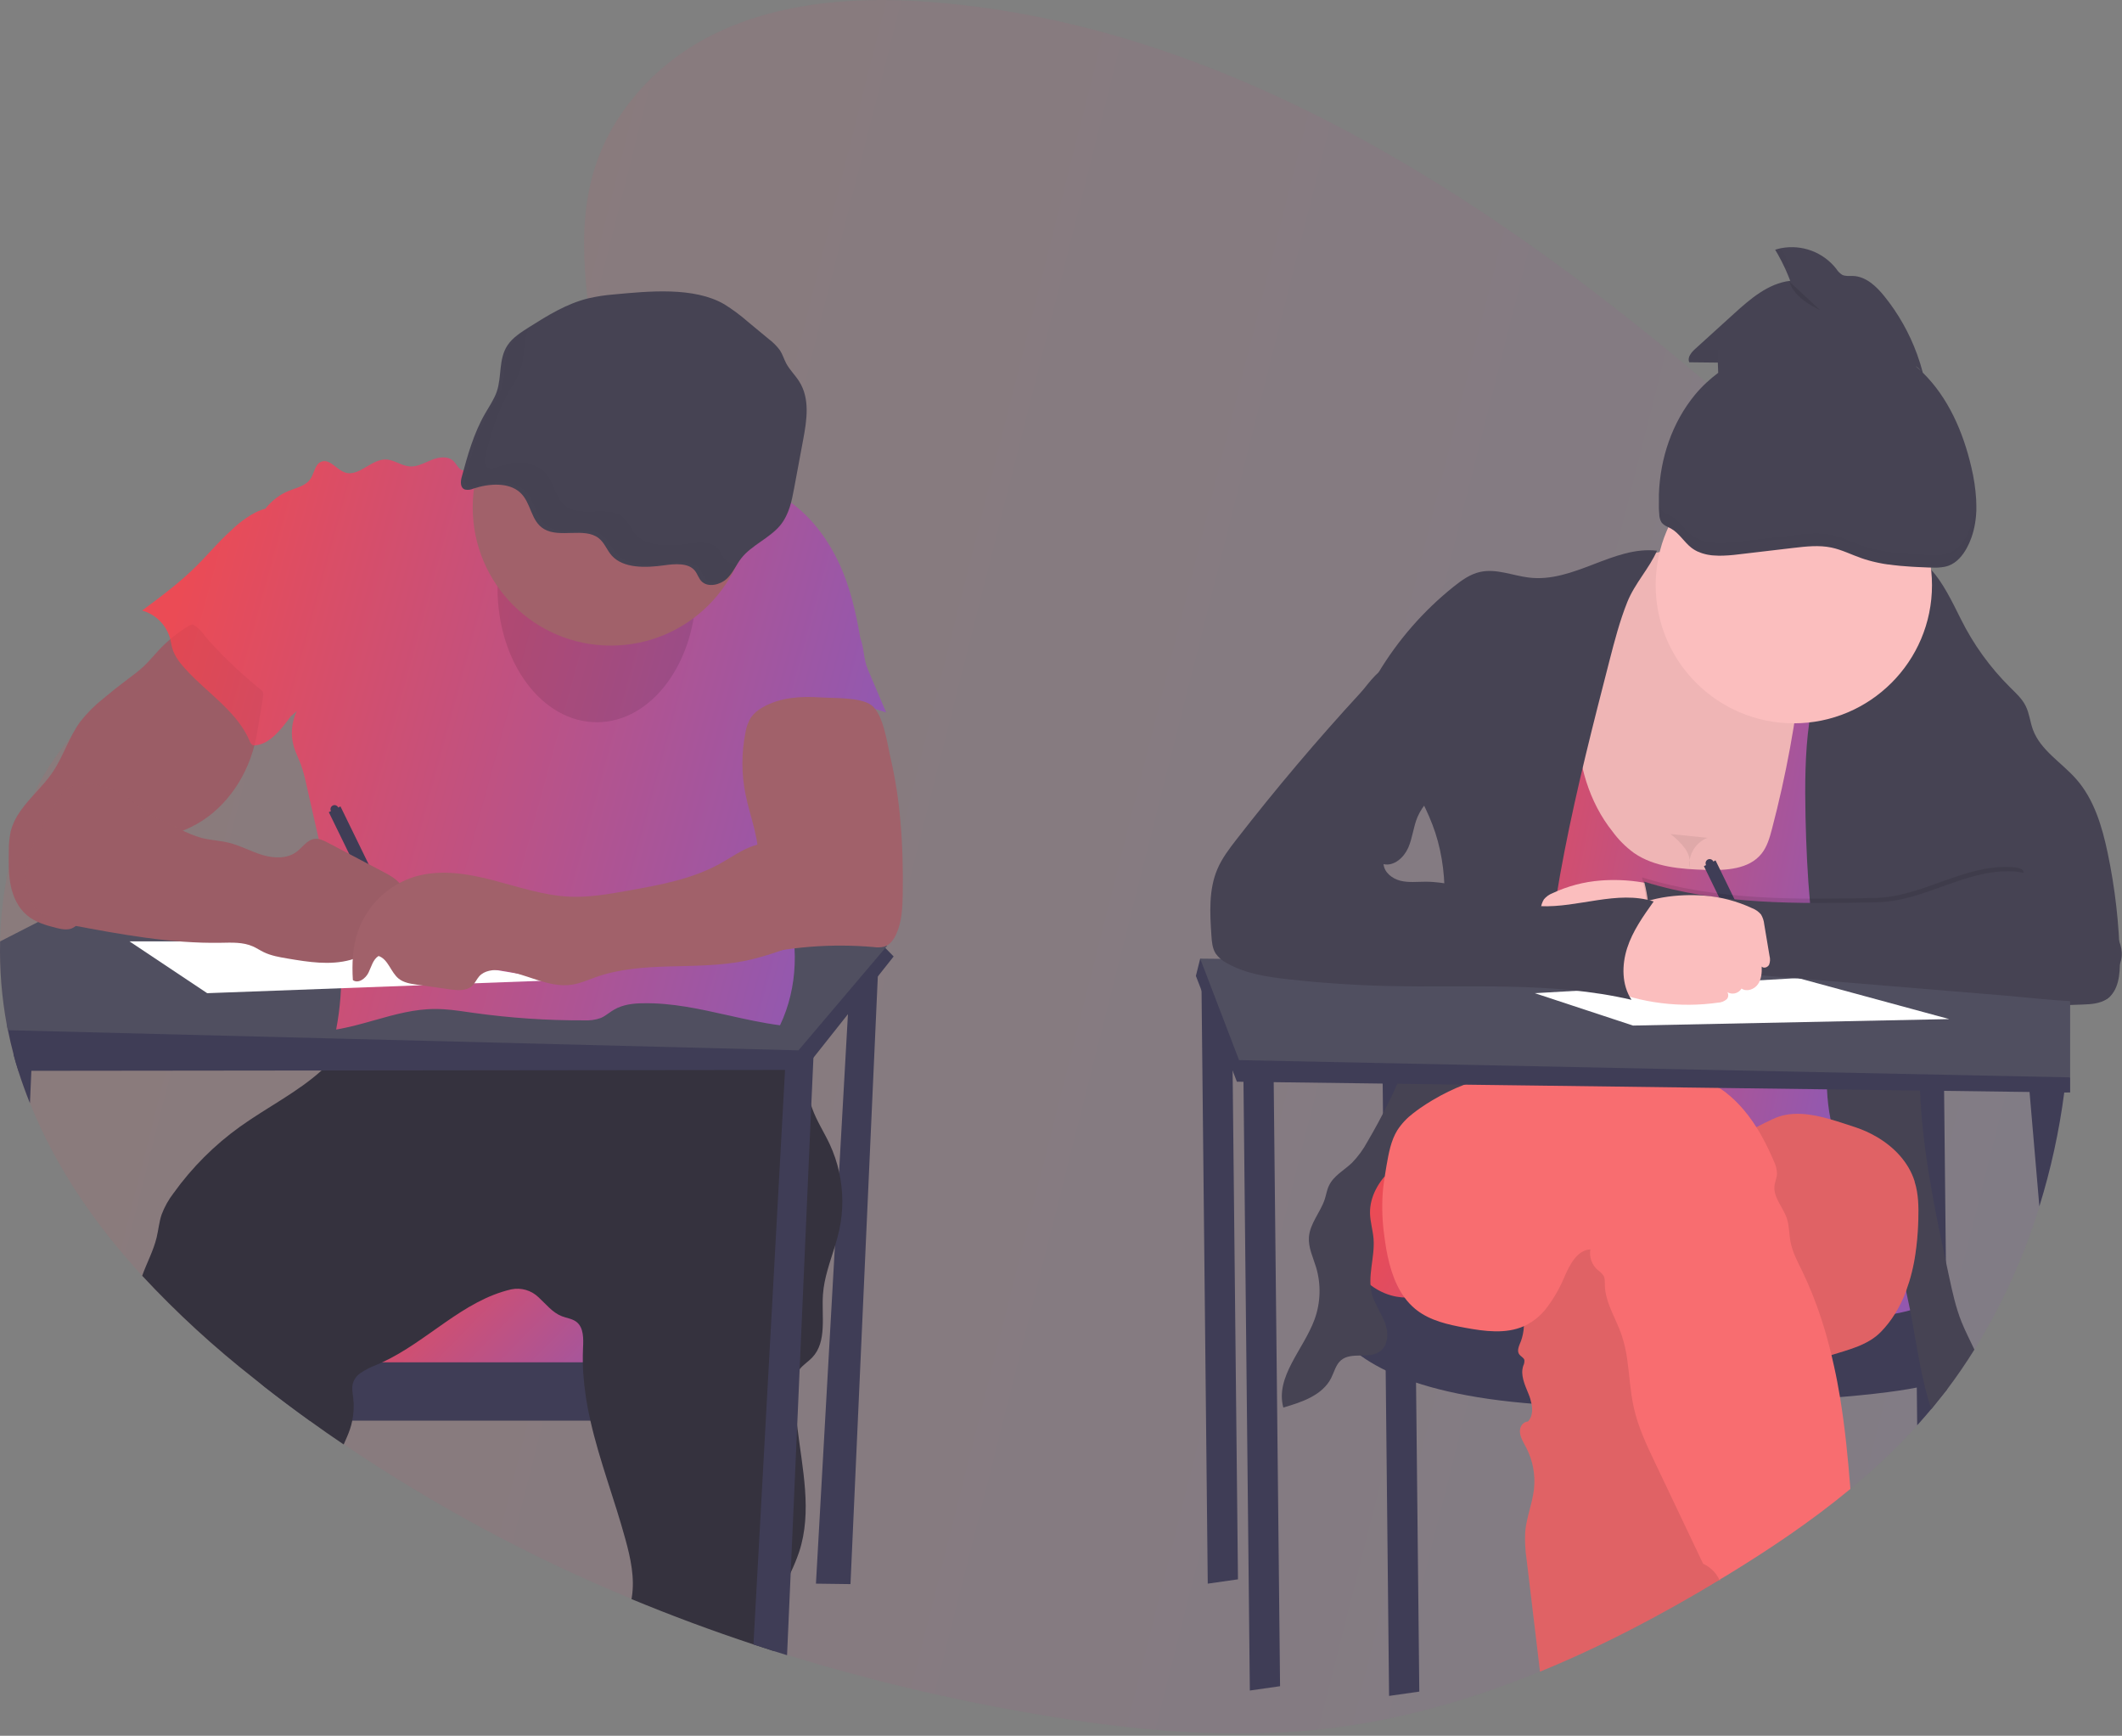 <svg width="983" height="804" viewBox="0 0 983 804" fill="none" xmlns="http://www.w3.org/2000/svg">
<rect x="0" y="0" width="983" height="804" fill="#808080" stroke="none"/>
<g clip-path="url(#clip0_367_4)">
<path opacity="0.1" d="M958.989 465.51C958.989 466.12 958.989 466.73 958.989 467.33C958.882 477.85 958.259 488.343 957.119 498.81C957.124 498.873 957.124 498.936 957.119 499C957.029 499.87 956.929 500.73 956.829 501.6C956.659 503.07 956.479 504.53 956.279 506C953.947 523.893 950.09 541.554 944.749 558.79V558.79C937.593 582.08 927.477 604.355 914.649 625.07C910.702 631.403 906.499 637.533 902.039 643.46C899.659 646.6 897.229 649.67 894.719 652.69C892.959 654.803 891.165 656.883 889.339 658.93L888.199 660.19C878.587 670.742 868.227 680.588 857.199 689.65C839.199 704.57 819.819 717.55 800.129 729.59C799.009 730.28 797.879 730.96 796.749 731.59C796.67 731.647 796.586 731.697 796.499 731.74C769.739 747.92 741.989 762.52 713.399 774.21C682.099 787.04 649.779 796.37 616.619 800.45C570.399 806.13 523.619 801.51 477.679 793.57C439.471 787.005 401.727 777.986 364.679 766.57L358.579 764.66C355.419 763.653 352.262 762.626 349.109 761.58C330.062 755.28 311.229 748.28 292.609 740.58C245.844 721.318 201.168 697.331 159.279 668.99C153.945 665.403 148.689 661.736 143.509 657.99C136.269 652.776 129.115 647.41 122.049 641.89L117.689 638.51C99.195 624.028 81.868 608.116 65.869 590.92C44.349 567.5 25.959 541.08 13.869 510.92C11.962 506.18 10.215 501.35 8.629 496.43L8.479 495.94C7.679 493.44 6.939 490.94 6.259 488.34C5.259 484.62 4.382 480.853 3.629 477.04C3.469 476.31 3.329 475.58 3.199 474.84C0.808 462.006 -0.247 448.96 0.049 435.91C0.299 424.475 1.638 413.09 4.049 401.91V401.91C6.516 390.32 10.318 379.054 15.379 368.34V368.34C19.952 358.705 25.779 349.717 32.709 341.61V341.61C37.578 335.941 43.054 330.824 49.039 326.35C59.889 318.27 71.919 312.64 84.389 308.19C90.249 306.09 96.189 304.25 102.159 302.54C106.389 301.32 110.639 300.16 114.869 299.02L127.349 295.65C135.349 293.47 143.349 291.23 151.229 288.81C172.709 282.25 193.759 274.31 213.229 262.47C216.309 260.6 219.449 258.55 222.589 256.35C226.589 253.57 230.529 250.55 234.429 247.29C238.369 243.99 242.229 240.46 245.909 236.72C246.479 236.14 247.039 235.56 247.599 234.97C250.599 231.81 253.509 228.5 256.209 225.06C257.529 223.38 258.809 221.67 260.029 219.93C261.719 217.52 263.319 215.07 264.799 212.55C272.219 199.95 276.799 186.05 276.259 171.4C276.18 168.986 275.963 166.579 275.609 164.19C274.309 155.36 273.059 146.74 272.139 138.31C268.279 103.44 269.909 71.82 296.079 42.11C328.619 5.18 379.689 -2.35 426.179 0.6C560.589 9.1 682.949 85.84 790.479 177.2C799.779 185.093 808.965 193.093 818.039 201.2C820.325 203.24 822.615 205.293 824.909 207.36C841.909 222.67 858.649 238.55 874.239 255.56C875.499 256.94 876.759 258.32 877.999 259.71C878.759 260.57 879.529 261.42 880.279 262.29C885.139 267.79 889.855 273.423 894.429 279.19C906.68 294.499 917.498 310.901 926.749 328.19C940.912 355.322 950.501 384.605 955.129 414.86V414.86C956.868 425.846 958.013 436.919 958.559 448.03C958.729 451.3 958.838 454.58 958.898 457.85C958.898 458.9 958.898 459.94 958.898 460.99C958.998 462.51 958.999 463.99 958.989 465.51Z" fill="url(#paint0_linear_367_4)"/>
<path d="M393.98 448.74L377.98 733.53L393.98 733.74L406.98 444.74L393.98 448.74Z" fill="#3F3D56"/>
<path d="M334.98 593.03H136.98V636.03H334.98V593.03Z" fill="url(#paint1_linear_367_4)"/>
<path d="M347.978 631.02V658.02H143.448C136.208 652.806 129.055 647.439 121.988 641.919V631.02H347.978Z" fill="#3F3D56"/>
<path d="M388.821 569.57C388.261 572.16 387.531 574.72 386.761 577.27C384.491 584.64 381.761 591.91 381.231 599.57C380.521 609.69 383.231 621.46 376.231 628.81C374.431 630.71 372.081 632.13 370.471 634.16C370.223 634.479 369.996 634.813 369.791 635.16C368.351 637.54 368.181 640.44 368.161 643.16C368.178 648.962 368.555 654.756 369.291 660.51C371.661 680.31 376.341 700.15 370.191 718.84C369.077 722.082 367.778 725.257 366.301 728.35C363.301 734.95 360.031 741.46 359.051 748.61C358.331 753.91 358.551 759.37 358.511 764.76C355.351 763.754 352.194 762.727 349.041 761.68C329.994 755.38 311.161 748.38 292.541 740.68C292.591 740.41 292.641 740.13 292.681 739.86C294.111 730.96 292.151 721.86 289.771 713.18C284.771 694.79 277.691 676.58 273.501 658.06C271.814 650.827 270.707 643.47 270.191 636.06C270.071 634.4 270.001 632.73 269.991 631.06C269.941 628.88 269.991 626.7 270.081 624.5C270.291 620.11 270.481 614.9 266.971 612.23C265.041 610.78 262.491 610.53 260.241 609.65C255.901 607.96 252.931 604.04 249.491 600.9C247.85 599.309 245.847 598.14 243.653 597.495C241.46 596.851 239.142 596.749 236.901 597.2C214.421 602.35 197.901 621.42 176.981 631.06C176.171 631.44 175.361 631.8 174.541 632.14C171.835 633.131 169.259 634.448 166.871 636.06C165.193 637.225 163.976 638.941 163.431 640.91C162.901 643.03 163.361 645.25 163.621 647.43C164.042 650.975 163.89 654.564 163.171 658.06C162.9 659.415 162.543 660.751 162.101 662.06C161.301 664.43 160.231 666.75 159.211 669.06C153.878 665.474 148.621 661.807 143.441 658.06C136.201 652.847 129.048 647.48 121.981 641.96L117.691 638.51C99.198 624.029 81.871 608.117 65.871 590.92C68.001 584.92 71.081 579.34 72.561 573.19C73.401 569.66 73.711 565.99 74.871 562.56C76.209 559.004 78.069 555.668 80.391 552.66C88.895 540.802 99.278 530.412 111.131 521.9C123.521 513.02 137.831 505.9 148.981 495.82C153.506 491.859 157.407 487.237 160.551 482.11C160.741 481.8 160.921 481.47 161.081 481.11C161.951 479.3 162.554 477.374 162.871 475.39C163.671 470.91 163.551 465.99 163.951 461.69C177.534 464.042 191.381 464.459 205.081 462.93C221.031 461.14 236.631 456.71 252.581 454.99C253.781 454.85 254.991 454.74 256.201 454.64C261.311 454.23 266.431 454.14 271.561 454.2C275.851 454.2 280.141 454.39 284.431 454.53L331.661 456.13C336.891 456.31 342.231 456.51 347.101 458.42C352.881 460.69 357.511 465.21 361.221 470.18C361.691 470.82 362.161 471.46 362.601 472.12C365.654 476.574 368.102 481.413 369.881 486.51C370.071 487.03 370.251 487.51 370.421 488.08C370.871 489.47 371.261 490.87 371.611 492.29C371.881 493.4 372.121 494.51 372.341 495.63C373.441 501.17 374.091 506.83 375.831 512.18C375.951 512.57 376.081 512.96 376.221 513.34C378.311 519.2 381.781 524.45 384.401 530.08C386.29 534.156 387.732 538.424 388.701 542.81C390.66 551.619 390.701 560.745 388.821 569.57V569.57Z" fill="#35323E"/>
<path d="M413.978 443.02L406.638 452.29L392.798 469.76L376.798 489.95L372.328 495.59H363.658L148.968 495.84L14.518 495.99H8.518C7.718 493.49 6.978 490.99 6.298 488.39C5.298 484.67 4.422 480.903 3.668 477.09C3.508 476.36 3.368 475.63 3.238 474.89L52.018 443L70.358 442.9L126.458 442.58L157.788 442.4H163.508H167.098L187.978 442.29L347.118 441.38L355.258 441.33H358.788L368.138 441.28L402.928 441.08L409.608 438.54L410.098 439.06L413.978 443.02Z" fill="#3F3D56"/>
<path d="M410.979 438.02L410.149 439.02L404.689 445.45L393.449 458.72L369.879 486.51L161.079 481.18L3.629 477.18C3.469 476.45 3.329 475.72 3.199 474.98C0.808 462.147 -0.247 449.1 0.049 436.05L17.509 427.11L21.509 425.05L52.639 409.05L79.959 395.05L151.219 404.31L166.999 406.36L174.139 407.28L184.589 408.64L185.469 408.76L349.339 430.01L367.449 432.36L378.079 433.74L410.839 438L410.979 438.02Z" fill="#504F60"/>
<path d="M376.981 486.02L376.811 489.95L375.811 512.14L370.431 634.14L369.291 660.51L366.291 728.35L364.601 766.669L358.501 764.76C355.341 763.753 352.185 762.726 349.031 761.68L363.661 495.68L363.971 490.1L370.411 488.1L376.981 486.02Z" fill="#3F3D56"/>
<path d="M14.982 485.73L14.532 496L13.872 511C11.965 506.26 10.218 501.43 8.632 496.51L8.482 496.021C7.682 493.521 6.942 491.02 6.262 488.42L14.982 485.73Z" fill="#3F3D56"/>
<path d="M276.48 334.53C301.886 334.53 322.48 306.772 322.48 272.53C322.48 238.289 301.886 210.53 276.48 210.53C251.075 210.53 230.48 238.289 230.48 272.53C230.48 306.772 251.075 334.53 276.48 334.53Z" fill="#A1616A"/>
<path d="M73.451 301.25C71.081 303.77 68.891 306.49 66.351 308.85C64.117 310.837 61.78 312.706 59.351 314.45C55.431 317.383 51.598 320.42 47.851 323.56C43.942 326.65 40.405 330.184 37.311 334.09C31.971 341.26 29.441 350.18 24.441 357.59C20.021 364.16 13.791 369.35 9.301 375.87C7.331 378.611 5.868 381.683 4.981 384.94C4.319 388.092 4.02 391.31 4.091 394.53C4.001 399.81 3.921 405.15 5.001 410.32C6.081 415.49 8.451 420.57 12.511 423.96C16.281 427.11 21.151 428.56 25.921 429.76C28.381 430.37 31.041 430.94 33.381 429.97C35.093 429.105 36.58 427.851 37.721 426.31L49.891 412.31C58.031 402.91 66.491 393.31 77.661 387.81C81.161 386.1 84.851 384.81 88.361 383.15C103.241 375.98 113.761 361.3 117.841 345.3C118.841 341.39 119.481 337.4 120.131 333.41L121.891 322.47C122.026 321.921 122.026 321.348 121.891 320.8C121.615 320.183 121.172 319.656 120.611 319.28C112.134 312.434 104.197 304.945 96.871 296.88C95.131 294.96 93.501 292.33 91.491 290.72C88.971 288.72 89.161 288.87 86.131 290.72C81.47 293.671 77.208 297.21 73.451 301.25V301.25Z" fill="#A1616A"/>
<path fill-rule="evenodd" clip-rule="evenodd" d="M245.261 211.7C241.041 208.34 234.921 210.8 229.981 212.97C225.839 214.799 221.576 216.34 217.221 217.58C216.33 217.923 215.364 218.023 214.421 217.87C213.108 217.555 212.295 216.426 211.47 215.28C211.038 214.68 210.603 214.075 210.091 213.58C207.501 211.09 203.261 211.68 199.921 213.03C199.232 213.309 198.544 213.613 197.855 213.918C195.206 215.09 192.542 216.268 189.701 216.03C187.867 215.886 186.149 215.161 184.43 214.437C182.569 213.652 180.708 212.867 178.701 212.82C175.611 212.747 172.746 214.438 169.936 216.097C166.563 218.087 163.269 220.031 159.761 218.82C158.268 218.306 156.898 217.248 155.559 216.215C153.382 214.536 151.291 212.922 148.901 213.82C146.951 214.561 146.154 216.575 145.338 218.638C144.899 219.748 144.454 220.872 143.821 221.82C142.106 224.364 139.082 225.437 136.115 226.489L136.115 226.489C135.397 226.744 134.683 226.997 133.991 227.27C129.603 229.003 125.796 231.975 122.878 235.666C117.233 236.904 110.29 242.498 107.448 245.34C103.856 248.507 100.596 252.017 97.334 255.53C95.23 257.796 93.124 260.063 90.928 262.24C83.248 269.86 74.518 276.34 65.828 282.79C68.944 283.661 71.78 285.326 74.059 287.622C76.338 289.919 77.981 292.768 78.828 295.89C78.995 296.535 79.125 297.193 79.255 297.849C79.421 298.686 79.587 299.522 79.828 300.33C80.828 303.74 83.028 306.68 85.388 309.33C88.801 313.177 92.672 316.687 96.535 320.189L96.535 320.189C104.149 327.094 111.731 333.969 115.698 343.33C115.893 344.016 116.317 344.616 116.898 345.03C117.385 345.245 117.925 345.308 118.448 345.21C123.858 344.64 127.998 340.28 131.448 336.04C132.637 334.554 133.799 333.043 134.928 331.506L134.961 331.58C135.445 331.125 135.826 330.809 136.2 330.498C136.599 330.166 136.99 329.84 137.491 329.36C134.996 334.534 134.515 340.451 136.141 345.96C136.647 347.648 137.346 349.265 138.045 350.884L138.045 350.884C138.494 351.922 138.943 352.961 139.341 354.02C140.401 357.06 141.256 360.167 141.901 363.32L150.601 401.7L150.636 401.855C154.025 416.803 157.413 431.753 158.001 447.06C158.368 457.048 157.604 467.045 155.721 476.86C161.83 475.848 167.738 474.179 173.612 472.518C182.893 469.895 192.091 467.295 201.871 467.35C206.76 467.35 211.615 468.046 216.464 468.742C217.426 468.88 218.389 469.018 219.351 469.15C236.29 471.521 253.377 472.68 270.481 472.62C273.141 472.772 275.805 472.398 278.321 471.52C279.655 470.95 280.841 470.112 282.033 469.271C282.806 468.725 283.582 468.177 284.401 467.7C288.471 465.3 293.401 464.7 298.091 464.7C311.287 464.46 324.185 467.347 337.12 470.243L337.121 470.243C345.154 472.041 353.2 473.843 361.341 474.9C369.731 457.29 370.231 436.19 363.791 417.78C363.283 416.326 362.729 414.882 362.174 413.437C360.643 409.447 359.109 405.452 358.551 401.23C358.246 397.696 358.166 394.145 358.311 390.6C358.278 381.525 356.643 372.527 353.481 364.02C353.334 363.624 353.182 363.226 353.031 362.828C351.909 359.881 350.767 356.878 350.881 353.75C351.011 350.2 352.761 346.89 354.481 343.75L354.548 343.628L354.548 343.628C356.23 340.543 357.92 337.445 359.772 334.46C366.511 330.667 373.917 328.162 381.613 327.095C391.333 325.748 401.234 326.733 410.498 329.97L401.988 309.97C400.931 307.504 400.529 304.943 400.131 302.405C399.766 300.083 399.404 297.78 398.548 295.583C396.545 283.963 393.852 272.07 388.981 261.5C383.331 249.24 374.881 237.97 363.451 230.8C359.598 228.482 355.565 226.476 351.391 224.8C345.551 222.34 339.471 220.17 333.141 219.8C327.648 219.487 322.219 220.537 316.797 221.584C315.112 221.91 313.427 222.236 311.741 222.52C289.361 226.29 263.021 225.83 245.261 211.7Z" fill="url(#paint2_linear_367_4)"/>
<path opacity="0.1" d="M276.48 334.53C301.886 334.53 322.48 306.772 322.48 272.53C322.48 238.289 301.886 210.53 276.48 210.53C251.075 210.53 230.48 238.289 230.48 272.53C230.48 306.772 251.075 334.53 276.48 334.53Z" fill="black"/>
<path d="M282.98 299.03C318.327 299.03 346.98 270.376 346.98 235.03C346.98 199.684 318.327 171.03 282.98 171.03C247.634 171.03 218.98 199.684 218.98 235.03C218.98 270.376 247.634 299.03 282.98 299.03Z" fill="#A1616A"/>
<path d="M284.249 136.39C280.341 136.702 276.461 137.293 272.639 138.16C262.519 140.62 253.769 146.08 245.249 151.44C241.429 153.85 237.499 156.36 235.129 159.9C230.869 166.25 232.519 174.33 230.129 181.38C228.889 185 226.609 188.25 224.679 191.62C219.369 200.86 216.589 211.01 213.859 221.06C213.299 223.14 213.139 225.96 215.409 226.76C216.716 227.032 218.075 226.877 219.289 226.32C226.459 223.95 235.569 223.27 240.889 228.08C246.209 232.89 245.759 241.42 252.089 245.08C259.339 249.31 270.659 244.2 277.239 249.19C280.059 251.33 281.079 254.76 283.389 257.34C288.769 263.34 299.119 263.05 307.729 261.84C312.669 261.14 318.729 260.67 321.729 264.14C323.169 265.78 323.579 268.03 325.249 269.51C328.249 272.19 333.739 270.83 336.669 268.08C339.599 265.33 340.999 261.61 343.439 258.52C348.189 252.52 356.539 249.25 361.439 243.32C365.539 238.32 366.779 232.06 367.899 226.02L372.069 203.63C373.759 194.55 375.299 184.63 370.189 176.63C368.369 173.75 365.759 171.27 364.189 168.29C363.139 166.29 362.549 164.18 361.329 162.29C359.882 160.321 358.153 158.576 356.199 157.11L346.329 148.94C342.954 145.986 339.345 143.311 335.539 140.94C321.449 132.73 300.349 134.89 284.249 136.39Z" fill="#464353"/>
<path d="M156.7 374.05C156.599 373.818 156.452 373.608 156.268 373.434C156.084 373.26 155.866 373.125 155.629 373.038C155.391 372.95 155.138 372.911 154.885 372.923C154.632 372.936 154.384 372.999 154.156 373.109C153.928 373.22 153.725 373.376 153.559 373.567C153.392 373.758 153.266 373.981 153.188 374.222C153.11 374.463 153.082 374.717 153.104 374.969C153.127 375.222 153.2 375.467 153.32 375.69L152.32 376.18L182.14 437.3L187.53 434.67L157.71 373.51L156.7 374.05Z" fill="#3F3D56"/>
<path opacity="0.04" d="M73.451 301.25C71.081 303.77 68.891 306.49 66.351 308.85C64.117 310.837 61.78 312.706 59.351 314.45C55.431 317.383 51.598 320.42 47.851 323.56C43.942 326.65 40.405 330.184 37.311 334.09C31.971 341.26 29.441 350.18 24.441 357.59C20.021 364.16 13.791 369.35 9.301 375.87C7.331 378.611 5.868 381.683 4.981 384.94C4.319 388.092 4.02 391.31 4.091 394.53C4.001 399.81 3.921 405.15 5.001 410.32C6.081 415.49 8.451 420.57 12.511 423.96C16.281 427.11 21.151 428.56 25.921 429.76C28.381 430.37 31.041 430.94 33.381 429.97C35.093 429.105 36.58 427.851 37.721 426.31L49.891 412.31C58.031 402.91 66.491 393.31 77.661 387.81C81.161 386.1 84.851 384.81 88.361 383.15C103.241 375.98 113.761 361.3 117.841 345.3C118.841 341.39 119.481 337.4 120.131 333.41L121.891 322.47C122.026 321.921 122.026 321.348 121.891 320.8C121.615 320.183 121.172 319.656 120.611 319.28C112.134 312.434 104.197 304.945 96.871 296.88C95.131 294.96 93.501 292.33 91.491 290.72C88.971 288.72 89.161 288.87 86.131 290.72C81.47 293.671 77.208 297.21 73.451 301.25V301.25Z" fill="black"/>
<path d="M418.188 413.89C418.088 420.27 417.838 426.84 415.188 432.66C414.048 435.18 412.278 437.66 409.628 438.49C408.024 438.861 406.365 438.922 404.738 438.67C385.119 436.946 365.35 438.514 346.248 443.31C351.348 433.11 348.418 420.88 349.828 409.56C350.218 406.47 350.928 403.43 351.198 400.33C352.198 389.33 347.488 378.65 345.328 367.79C343.453 358.389 343.453 348.711 345.328 339.31C345.696 336.89 346.528 334.564 347.778 332.46C349.243 330.413 351.168 328.738 353.398 327.57C361.498 322.96 371.048 322.43 380.148 323.04C386.278 323.45 398.568 322.87 403.678 326.64C409.268 330.77 411.038 344.64 412.548 351.05C414.809 360.881 416.347 370.865 417.148 380.92C418.128 391.88 418.338 402.89 418.188 413.89Z" fill="#A1616A"/>
<path d="M59.98 436.03L95.981 460.03L257.98 454.03L150.98 436.03H59.98Z" fill="white"/>
<path d="M60.188 369.98C62.318 371.68 64.188 373.69 66.378 375.31C68.694 376.918 71.159 378.301 73.738 379.44L83.598 384.18C86.654 385.768 89.851 387.067 93.148 388.06C97.368 389.19 101.798 389.3 106.038 390.35C111.388 391.67 116.278 394.42 121.548 396.01C126.818 397.6 132.988 397.86 137.388 394.55C140.138 392.48 142.218 389.06 145.628 388.55C147.828 388.26 149.948 389.32 151.908 390.35L177.568 403.84C181.028 405.66 184.688 407.68 186.498 411.15C188.308 414.62 187.088 419.89 183.278 420.79C181.95 420.943 180.615 421.02 179.278 421.02C177.958 421.18 176.518 421.96 176.338 423.29C176.332 424.116 176.549 424.928 176.968 425.64C178.118 428.28 178.458 431.44 177.118 434C175.778 436.56 172.488 438.15 169.858 437C170.308 440.87 166.098 443.58 162.348 444.61C152.888 447.2 142.858 445.61 133.188 443.97C129.388 443.33 125.528 442.67 122.068 440.97C120.408 440.16 118.868 439.12 117.188 438.37C112.578 436.32 107.338 436.59 102.298 436.68C78.988 437.09 55.878 432.77 32.958 428.47C28.708 427.67 24.338 426.82 20.708 424.47C13.708 419.91 11.108 410.55 12.258 402.27C13.408 393.99 17.608 386.49 21.738 379.21L27.088 369.78C27.788 368.336 28.767 367.044 29.968 365.98C37.838 359.97 53.448 364.56 60.188 369.98Z" fill="#A1616A"/>
<path opacity="0.04" d="M60.188 369.98C62.318 371.68 64.188 373.69 66.378 375.31C68.694 376.918 71.159 378.301 73.738 379.44L83.598 384.18C86.654 385.768 89.851 387.067 93.148 388.06C97.368 389.19 101.798 389.3 106.038 390.35C111.388 391.67 116.278 394.42 121.548 396.01C126.818 397.6 132.988 397.86 137.388 394.55C140.138 392.48 142.218 389.06 145.628 388.55C147.828 388.26 149.948 389.32 151.908 390.35L177.568 403.84C181.028 405.66 184.688 407.68 186.498 411.15C188.308 414.62 187.088 419.89 183.278 420.79C181.95 420.943 180.615 421.02 179.278 421.02C177.958 421.18 176.518 421.96 176.338 423.29C176.332 424.116 176.549 424.928 176.968 425.64C178.118 428.28 178.458 431.44 177.118 434C175.778 436.56 172.488 438.15 169.858 437C170.308 440.87 166.098 443.58 162.348 444.61C152.888 447.2 142.858 445.61 133.188 443.97C129.388 443.33 125.528 442.67 122.068 440.97C120.408 440.16 118.868 439.12 117.188 438.37C112.578 436.32 107.338 436.59 102.298 436.68C78.988 437.09 55.878 432.77 32.958 428.47C28.708 427.67 24.338 426.82 20.708 424.47C13.708 419.91 11.108 410.55 12.258 402.27C13.408 393.99 17.608 386.49 21.738 379.21L27.088 369.78C27.788 368.336 28.767 367.044 29.968 365.98C37.838 359.97 53.448 364.56 60.188 369.98Z" fill="black"/>
<path d="M365.452 387.26C360.242 389.72 354.262 389.96 348.822 391.85C343.382 393.74 338.762 397.14 333.772 399.91C320.772 407.17 305.772 409.91 291.042 412.52C282.112 414.12 273.042 415.72 264.042 415.34C251.862 414.82 240.162 410.76 228.362 407.7C216.562 404.64 203.972 402.58 192.282 406.02C186.177 407.878 180.597 411.149 175.993 415.568C171.388 419.986 167.89 425.427 165.782 431.45C163.332 438.64 162.992 446.39 163.462 453.97C165.922 455.78 169.362 453.27 170.702 450.52C172.042 447.77 172.772 444.4 175.372 442.8C179.882 444.33 180.982 450.34 184.702 453.31C187.022 455.17 190.122 455.66 193.072 456.08L208.272 458.24C211.932 458.76 216.182 459.11 218.832 456.53C220.122 455.28 220.832 453.53 222.012 452.19C224.432 449.51 228.472 449.05 232.072 449.41C243.312 450.53 253.852 457.82 265.012 456.09C268.852 455.5 272.422 453.86 276.082 452.57C297.772 444.91 321.872 449.57 344.442 445.18C353.052 443.51 361.342 440.55 369.532 437.43C373.982 435.74 378.482 433.97 382.282 431.11C385.882 428.341 388.721 424.705 390.533 420.541C392.345 416.377 393.07 411.821 392.642 407.3C391.805 400.409 388.367 394.099 383.032 389.66C381.272 388.16 378.962 385.29 376.852 384.35C372.822 382.58 368.872 385.65 365.452 387.26Z" fill="#A1616A"/>
<g opacity="0.1">
<path opacity="0.1" d="M336.229 259.51C334.559 258.03 334.149 255.78 332.709 254.14C329.709 250.67 323.649 251.14 318.709 251.84C310.099 253.05 299.709 253.33 294.369 247.34C292.059 244.76 291.039 241.34 288.219 239.19C281.639 234.19 270.319 239.31 263.069 235.08C256.739 231.39 257.149 222.83 251.869 218.08C246.589 213.33 237.439 213.95 230.269 216.32C229.055 216.877 227.696 217.032 226.389 216.76C224.119 215.96 224.279 213.14 224.839 211.06C227.569 201.01 230.349 190.86 235.659 181.62C237.589 178.25 239.869 175 241.109 171.38C243.279 165.04 242.169 157.87 245.019 151.87C241.959 153.87 239.019 156.05 237.129 158.87C232.869 165.22 234.519 173.3 232.129 180.35C230.889 183.97 228.609 187.22 226.679 190.59C221.369 199.83 218.589 209.98 215.859 220.03C215.299 222.11 215.139 224.93 217.409 225.73C218.716 226.002 220.075 225.847 221.289 225.29C228.459 222.92 237.569 222.24 242.889 227.05C248.209 231.86 247.759 240.39 254.089 244.05C261.339 248.28 272.659 243.17 279.239 248.16C282.059 250.3 283.079 253.73 285.389 256.31C290.769 262.31 301.119 262.02 309.729 260.81C314.669 260.11 320.729 259.64 323.729 263.11C325.169 264.75 325.579 267 327.249 268.48C330.249 271.16 335.739 269.8 338.669 267.05C340.547 265.094 342.155 262.894 343.449 260.51C340.849 261.3 338.079 261.18 336.229 259.51Z" fill="black"/>
<path opacity="0.1" d="M354.45 248.51C353.806 249.339 353.208 250.204 352.66 251.1C356.5 248.36 360.57 245.8 363.44 242.31C364.185 241.406 364.854 240.443 365.44 239.43C361.45 242.29 357.29 244.92 354.45 248.51Z" fill="black"/>
</g>
<path d="M556.48 446.53L559.48 733.53L573.48 731.53L570.48 446.53H556.48Z" fill="#3F3D56"/>
<path d="M640.48 498.53L643.48 785.53L657.48 783.53L654.48 498.53H640.48Z" fill="#3F3D56"/>
<path d="M902.009 643.51L901.949 638V634.72L901.419 584.24L900.589 505.32L900.449 498.51H886.449L886.519 505.07L886.959 547.34L887.149 565.64L887.309 580.46L887.569 606.08L887.729 621.19V622.79L887.939 642.65L888.119 660.16L889.259 658.9C891.093 656.853 892.886 654.773 894.639 652.66L902.009 643.51Z" fill="#3F3D56"/>
<path d="M624.98 545.03L616.98 556.99L624.98 611.48L692.98 630.09H802.98L868.98 634.08L900.42 612.56L894.98 575.6L870.98 545.03H624.98Z" fill="url(#paint3_linear_367_4)"/>
<path d="M616.98 556.99L612.98 590.21C612.98 590.21 591.98 655.34 760.98 651.35C929.98 647.36 900.98 634.07 900.98 634.07L899.98 595.53C899.98 595.53 905.87 613.77 819.98 611.3C734.09 608.83 653.98 600.85 653.98 600.85C653.98 600.85 623.98 606.16 616.98 556.99Z" fill="#3F3D56"/>
<path d="M757.778 259.23C748.138 263.62 740.838 272.13 735.948 281.54C731.058 290.95 728.308 301.28 725.598 311.54C722.738 322.36 719.868 333.21 718.388 344.3C715.748 364.02 717.728 384.75 726.788 402.46C735.848 420.17 752.588 434.46 772.188 437.87C779.758 439.2 787.538 438.93 795.188 438.14C809.016 436.676 822.636 433.674 835.798 429.19C849.548 424.54 863.858 417.38 869.978 404.19C873.528 396.54 873.828 387.82 873.658 379.4C873.187 356.451 869.721 333.662 863.348 311.61C861.498 305.21 859.348 298.76 855.428 293.37C851.508 287.98 846.148 284.03 840.678 280.37C817.288 264.62 786.548 246.15 757.778 259.23Z" fill="#FBBEBE"/>
<path opacity="0.05" d="M757.778 259.23C748.138 263.62 740.838 272.13 735.948 281.54C731.058 290.95 728.308 301.28 725.598 311.54C722.738 322.36 719.868 333.21 718.388 344.3C715.748 364.02 717.728 384.75 726.788 402.46C735.848 420.17 752.588 434.46 772.188 437.87C779.758 439.2 787.538 438.93 795.188 438.14C809.016 436.676 822.636 433.674 835.798 429.19C849.548 424.54 863.858 417.38 869.978 404.19C873.528 396.54 873.828 387.82 873.658 379.4C873.187 356.451 869.721 333.662 863.348 311.61C861.498 305.21 859.348 298.76 855.428 293.37C851.508 287.98 846.148 284.03 840.678 280.37C817.288 264.62 786.548 246.15 757.778 259.23Z" fill="black"/>
<path d="M746.95 385.1C749.741 388.935 753.115 392.31 756.95 395.1C766.47 401.68 778.69 402.57 790.25 402.93C799.53 403.21 810.17 402.68 815.99 395.44C818.61 392.18 819.79 388.02 820.85 383.97C827.392 359.101 832.038 333.772 834.75 308.2L861.23 308.29C872.69 357.36 871.75 408.37 870.75 458.76L869.3 532.24L852.24 530.43C811.73 526.14 771.16 521.85 730.43 521.11C706.565 520.671 682.694 521.459 658.91 523.47L696.06 413.01C700.88 398.65 705.75 384.1 706.88 369.01C708.51 347.12 702.37 324.01 710.88 303.76C711.56 302.13 712.42 300.44 713.97 299.59C715.52 298.74 717.48 298.95 719.26 299.18C722.62 299.63 732.89 299.18 735.33 301.33C738.93 304.45 736.55 304.92 735.28 309.95C733.01 318.95 730.86 327.28 730.89 336.66C730.92 353.69 736.2 371.67 746.95 385.1Z" fill="url(#paint4_linear_367_4)"/>
<path d="M902.01 643.51C906.47 637.59 910.673 631.46 914.62 625.12C912.62 620.84 910.42 616.66 908.67 612.29C905.99 605.59 904.45 598.49 902.93 591.44C902.41 589.04 901.893 586.64 901.38 584.24C895.78 558.13 890.52 531.65 889.43 505.18C889.33 502.98 889.266 500.78 889.24 498.58C889.24 498.26 889.24 497.95 889.24 497.58C889.24 495.17 889.24 492.76 889.24 490.36C889.36 484.36 889.74 478.31 890.43 472.29C890.56 471.11 890.71 469.93 890.87 468.75C890.87 468.49 890.93 468.24 890.97 467.98L958.97 465.5L964.69 465.29C968.62 465.15 972.779 464.93 976.019 462.7C981.469 458.96 982.109 451.29 982.019 444.7C981.689 428.044 979.8 411.455 976.38 395.15C973.8 382.89 970.12 370.36 961.86 360.94C955.08 353.2 945.26 347.57 941.73 337.94C940.42 334.36 940.089 330.43 938.389 327.01C936.689 323.59 933.88 321.08 931.23 318.44C921.903 309.199 914.166 298.482 908.33 286.72C904.28 278.56 899.89 269.56 894.6 263.92C894.34 263.63 894.08 263.36 893.81 263.1C889.31 258.65 884.16 256.7 878.06 259.73C876.963 260.281 875.918 260.93 874.94 261.67V261.67C872.766 263.331 870.777 265.222 869.01 267.31C862.848 274.395 857.442 282.104 852.88 290.31C849.672 296.088 846.917 302.106 844.64 308.31C842.842 313.212 841.356 318.222 840.19 323.31C839.33 327.08 838.65 330.89 838.11 334.71C836.11 349.07 836.11 363.71 836.39 378.25C836.69 391.61 837.28 405 838.49 418.31C838.79 421.53 839.123 424.747 839.49 427.96C840.223 434.314 841.13 440.647 842.21 446.96C842.64 449.37 843.08 451.78 843.57 454.18C843.69 454.82 843.82 455.46 843.95 456.09L844.01 456.36C845.33 461.939 846.355 467.584 847.08 473.27C847.16 473.984 847.22 474.694 847.26 475.4C847.428 478.669 847.401 481.945 847.18 485.21C846.95 489.07 846.59 492.92 846.41 496.78C846.41 497.46 846.41 498.13 846.34 498.78C846.29 500.73 846.34 502.68 846.34 504.63C846.542 509.296 847.097 513.939 848 518.52C849.686 527.042 852.6 535.275 856.65 542.96C857.03 543.68 857.42 544.39 857.81 545.09C862.88 554.15 869.28 562.46 873.97 571.73C878.015 580.072 881.037 588.873 882.97 597.94C883.636 600.934 884.27 603.934 884.87 606.94C885.8 611.74 886.63 616.58 887.48 621.42C887.56 621.9 887.65 622.42 887.74 622.86C888.87 629.28 890.06 635.67 891.59 641.94C892.48 645.59 893.48 649.19 894.65 652.73L902.01 643.51Z" fill="#464353"/>
<path d="M888.652 564.69C888.652 565.59 888.592 566.49 888.552 567.4C888.373 571.787 887.97 576.163 887.342 580.51C886.513 586.442 885.062 592.271 883.012 597.9C881.653 601.601 879.924 605.155 877.852 608.51C876.014 611.488 873.862 614.261 871.432 616.78C865.432 623.02 856.792 625.01 848.432 627.64C844.585 628.753 840.868 630.272 837.342 632.17C836.712 632.52 836.092 632.9 835.492 633.3L825.032 640.23C821.772 642.38 818.442 644.61 816.202 647.8C815.835 648.342 815.501 648.907 815.202 649.49C813.786 652.426 812.751 655.531 812.122 658.73C806.682 681.39 801.232 704.07 797.502 727.07C797.252 728.59 797.012 730.12 796.752 731.65L796.662 732.13C796.617 732.016 796.563 731.905 796.502 731.8C769.742 747.98 741.992 762.58 713.402 774.27L707.192 722.27C706.545 718.042 706.33 713.76 706.552 709.49C707.142 702.76 709.882 696.38 710.622 689.67C711.323 683.101 710.082 676.47 707.052 670.6C705.872 668.32 704.392 666.08 704.122 663.53C703.852 660.98 705.322 658.65 707.882 658.39C709.882 656.17 710.042 653.14 709.452 650.14C709.138 648.573 708.669 647.043 708.052 645.57C706.352 641.39 704.202 636.84 705.662 632.57C706.048 631.796 706.221 630.933 706.162 630.07C706.172 630.017 706.172 629.962 706.162 629.91C705.822 628.79 704.492 628.3 703.802 627.35C702.502 625.58 703.802 623.17 704.602 621.13C705.38 618.938 705.831 616.643 705.942 614.32C706.052 613.03 706.132 611.73 706.272 610.45C706.467 608.717 706.777 607 707.202 605.31C709.631 595.73 715.473 587.367 723.632 581.79C727.522 579.17 731.852 577.26 735.822 574.79C739.889 572.048 743.77 569.042 747.442 565.79C756.249 558.456 765.405 551.543 774.912 545.05C785.134 538.068 795.723 531.639 806.632 525.79C808.965 524.53 811.299 523.303 813.632 522.11C816.172 520.776 818.729 519.513 821.302 518.32C829.542 514.39 838.892 515.86 848.002 518.48C851.822 519.57 855.592 520.87 859.232 522.05C862.787 523.205 866.206 524.741 869.432 526.63C877.502 531.37 884.172 538.37 886.942 547.21C886.946 547.266 886.946 547.323 886.942 547.38C888.702 552.92 888.812 558.86 888.652 564.69Z" fill="#F86D70"/>
<path opacity="0.1" d="M888.652 564.69C888.652 565.59 888.592 566.49 888.552 567.4C888.373 571.787 887.97 576.163 887.342 580.51C886.513 586.442 885.062 592.271 883.012 597.9C881.653 601.601 879.924 605.155 877.852 608.51C876.014 611.488 873.862 614.261 871.432 616.78C865.432 623.02 856.792 625.01 848.432 627.64C844.585 628.753 840.868 630.272 837.342 632.17C836.712 632.52 836.092 632.9 835.492 633.3L825.032 640.23C821.772 642.38 818.442 644.61 816.202 647.8C815.835 648.342 815.501 648.907 815.202 649.49C813.786 652.426 812.751 655.531 812.122 658.73C806.682 681.39 801.232 704.07 797.502 727.07C797.252 728.59 797.012 730.12 796.752 731.65L796.662 732.13C796.617 732.016 796.563 731.905 796.502 731.8C769.742 747.98 741.992 762.58 713.402 774.27L707.192 722.27C706.545 718.042 706.33 713.76 706.552 709.49C707.142 702.76 709.882 696.38 710.622 689.67C711.323 683.101 710.082 676.47 707.052 670.6C705.872 668.32 704.392 666.08 704.122 663.53C703.852 660.98 705.322 658.65 707.882 658.39C709.882 656.17 710.042 653.14 709.452 650.14C709.138 648.573 708.669 647.043 708.052 645.57C706.352 641.39 704.202 636.84 705.662 632.57C706.048 631.796 706.221 630.933 706.162 630.07C706.172 630.017 706.172 629.962 706.162 629.91C705.822 628.79 704.492 628.3 703.802 627.35C702.502 625.58 703.802 623.17 704.602 621.13C705.38 618.938 705.831 616.643 705.942 614.32C706.052 613.03 706.132 611.73 706.272 610.45C706.467 608.717 706.777 607 707.202 605.31C709.631 595.73 715.473 587.367 723.632 581.79C727.522 579.17 731.852 577.26 735.822 574.79C739.889 572.048 743.77 569.042 747.442 565.79C756.249 558.456 765.405 551.543 774.912 545.05C785.134 538.068 795.723 531.639 806.632 525.79C808.965 524.53 811.299 523.303 813.632 522.11C816.172 520.776 818.729 519.513 821.302 518.32C829.542 514.39 838.892 515.86 848.002 518.48C851.822 519.57 855.592 520.87 859.232 522.05C862.787 523.205 866.206 524.741 869.432 526.63C877.502 531.37 884.172 538.37 886.942 547.21C886.946 547.266 886.946 547.323 886.942 547.38C888.702 552.92 888.812 558.86 888.652 564.69Z" fill="black"/>
<path d="M793.7 399.05C793.599 398.818 793.452 398.608 793.268 398.434C793.084 398.26 792.866 398.125 792.629 398.038C792.391 397.95 792.138 397.911 791.885 397.923C791.632 397.936 791.384 397.999 791.156 398.109C790.928 398.22 790.725 398.376 790.559 398.567C790.392 398.758 790.266 398.981 790.188 399.222C790.11 399.463 790.082 399.717 790.104 399.969C790.127 400.222 790.2 400.467 790.32 400.69L789.32 401.18L819.14 462.3L824.53 459.67L794.71 398.51L793.7 399.05Z" fill="#3F3D56"/>
<path d="M830.98 335.03C866.327 335.03 894.98 306.376 894.98 271.03C894.98 235.684 866.327 207.03 830.98 207.03C795.634 207.03 766.98 235.684 766.98 271.03C766.98 306.376 795.634 335.03 830.98 335.03Z" fill="#FBBEBE"/>
<path d="M915.449 231.41C915.149 226.323 914.393 221.272 913.189 216.32C909.429 200.15 902.559 184.23 890.729 172.62C890 169.782 889.129 166.982 888.119 164.23C888.1 164.162 888.076 164.095 888.049 164.03C884.52 154.338 879.418 145.294 872.949 137.26C869.199 132.6 864.339 128 858.359 127.82C856.679 127.76 854.899 128.05 853.359 127.28C852.226 126.548 851.273 125.571 850.569 124.42C847.607 120.678 843.68 117.816 839.21 116.144C834.741 114.471 829.899 114.052 825.209 114.93L824.589 115.06C824.239 115.13 823.889 115.21 823.589 115.3C823.289 115.39 822.749 115.54 822.329 115.67C822.789 116.43 823.239 117.2 823.679 117.98C824.865 120.094 825.965 122.254 826.979 124.46C827.819 126.3 828.595 128.17 829.309 130.07C819.069 131.24 810.729 138.51 803.109 145.43L785.169 161.71C785.136 161.738 785.106 161.768 785.079 161.8L784.559 162.3C784.429 162.43 784.299 162.56 784.179 162.7C784.13 162.742 784.087 162.789 784.049 162.84C783.899 163 783.759 163.17 783.619 163.34C783.369 163.655 783.145 163.99 782.949 164.34C782.851 164.49 782.764 164.647 782.689 164.81C782.661 164.858 782.638 164.908 782.619 164.96C782.553 165.097 782.497 165.237 782.449 165.38C782.444 165.4 782.444 165.421 782.449 165.44C782.421 165.522 782.397 165.606 782.379 165.69C782.175 166.394 782.235 167.148 782.549 167.81L794.379 167.94H795.769C795.829 169.52 795.879 171.11 795.939 172.69C794.062 174.095 792.259 175.597 790.539 177.19C788.663 178.927 786.902 180.784 785.269 182.75C774.599 195.64 769.029 212.29 768.469 229.05C768.469 229.57 768.469 230.05 768.469 230.59C768.469 232.12 768.469 233.65 768.469 235.17C768.469 236.17 768.559 237.17 768.639 238.17C768.644 239.473 768.988 240.752 769.639 241.88C769.724 242.006 769.818 242.127 769.919 242.24C770.519 242.892 771.239 243.421 772.039 243.8L772.899 244.22C773.329 244.43 773.739 244.63 774.139 244.86C777.909 246.99 780.139 251.1 783.569 253.74C783.769 253.89 783.969 254.04 784.169 254.17L784.619 254.47L784.899 254.65L785.279 254.87C785.528 255.021 785.785 255.157 786.049 255.28V255.28L786.529 255.52H786.609C787.009 255.7 787.409 255.87 787.819 256.02L788.389 256.22L788.559 256.28C788.719 256.33 788.889 256.39 789.059 256.43C789.399 256.53 789.732 256.62 790.059 256.7L791.059 256.92C791.449 256.99 791.849 257.06 792.249 257.11L792.839 257.19L793.439 257.25C794.392 257.337 795.352 257.387 796.319 257.4C799.352 257.382 802.382 257.171 805.389 256.77L830.909 253.77C836.699 253.1 842.609 252.43 848.319 253.61C853.159 254.61 857.619 256.91 862.319 258.54C863.379 258.91 864.439 259.25 865.509 259.54C865.899 259.65 866.299 259.77 866.699 259.87L867.249 260.01L868.529 260.32C868.989 260.43 869.449 260.54 869.909 260.63C870.559 260.77 871.199 260.89 871.849 261.01C872.289 261.1 872.739 261.17 873.189 261.25H873.279L874.559 261.45H874.869L875.819 261.58C876.279 261.65 876.739 261.71 877.209 261.76C878.229 261.887 879.249 261.997 880.269 262.09C881.919 262.25 883.579 262.37 885.269 262.47L886.929 262.57L888.589 262.65L893.589 262.87H893.809H894.509C896.587 263.015 898.676 262.908 900.729 262.55C901.089 262.48 901.439 262.4 901.789 262.3C902.139 262.2 902.429 262.1 902.789 261.98C906.539 260.54 909.279 257.23 911.179 253.69C911.579 252.94 911.949 252.19 912.289 251.42C912.629 250.65 912.939 249.87 913.219 249.09C913.569 248.09 913.869 247.14 914.129 246.14C914.209 245.87 914.279 245.6 914.339 245.32C914.399 245.04 914.539 244.49 914.619 244.07C914.869 242.92 915.059 241.76 915.199 240.59C915.199 240.22 915.289 239.84 915.329 239.47C915.419 238.47 915.489 237.54 915.529 236.56C915.529 235.82 915.529 235.07 915.529 234.32C915.519 233.51 915.449 232.44 915.449 231.41ZM889.809 171.71C888.999 170.95 888.169 170.22 887.329 169.53C888.263 170.12 889.097 170.856 889.799 171.71H889.809Z" fill="#464353"/>
<path d="M708.148 267.51C700.618 266.58 693.148 263.28 685.718 264.9C681.068 265.9 677.068 268.79 673.348 271.76C659.504 282.856 647.733 296.313 638.578 311.51C637.026 313.782 635.935 316.337 635.368 319.03C634.888 322.15 635.738 325.32 636.748 328.31C643.588 348.52 658.218 365.4 664.878 385.67C671.878 406.99 669.448 430.29 664.288 452.13C657.892 479.092 647.497 504.945 633.448 528.83C631.541 532.382 629.151 535.653 626.348 538.55C622.708 542.05 617.818 544.55 615.658 549.13C614.658 551.13 614.368 553.41 613.658 555.55C611.658 561.55 606.818 566.69 606.348 573.02C605.998 577.85 608.288 582.42 609.678 587.02C612.022 594.923 611.773 603.369 608.968 611.12C603.898 625.02 590.638 637.66 594.488 651.95C603.078 649.48 612.598 646.27 616.648 638.3C618.078 635.48 618.788 632.12 621.198 630.06C626.008 625.97 634.198 629.67 639.308 625.91C643.168 623.05 643.308 617.19 641.588 612.69C639.868 608.19 636.908 604.23 635.588 599.6C633.288 591.25 636.968 582.42 636.288 573.79C635.968 569.79 634.738 565.96 634.648 561.98C634.478 554.25 638.758 546.98 644.448 541.73C650.138 536.48 657.168 533 664.088 529.57L690.248 516.57C699.738 511.87 710.138 506.14 713.248 496.02C714.428 492.23 714.438 488.19 714.498 484.23C715.388 423.72 730.548 364.43 745.618 305.82C747.958 296.74 750.338 287.62 753.818 278.9C757.298 270.18 764.108 263.18 767.578 255.08C747.448 252.72 729.058 270.13 708.148 267.51Z" fill="#464353"/>
<path d="M852.361 647.12C854.671 661.12 856.081 675.42 857.181 689.65C839.181 704.57 819.801 717.55 800.111 729.59C798.991 730.28 797.861 730.96 796.731 731.59L796.641 732.07C796.596 731.957 796.543 731.846 796.481 731.74C794.954 728.44 792.282 725.804 788.961 724.32C781.581 708.82 774.208 693.32 766.841 677.82C762.841 669.45 758.841 661.001 756.841 651.971C756.841 651.781 756.751 651.58 756.721 651.39C755.201 644.39 754.851 637.121 753.841 630.031C753.33 625.97 752.415 621.97 751.111 618.09C749.911 614.64 748.261 611.29 746.801 607.92C745.001 603.76 743.491 599.55 743.421 595.06C743.421 593.63 743.511 592.06 742.811 590.86C742.063 589.827 741.139 588.934 740.081 588.221C738.761 587.05 737.76 585.563 737.173 583.9C736.585 582.236 736.43 580.45 736.721 578.71C730.721 579.02 727.341 585.47 724.931 590.94C722.74 596.29 719.863 601.333 716.371 605.94C713.826 609.232 710.59 611.925 706.891 613.83C706.561 613.99 706.231 614.151 705.891 614.291C697.541 617.971 687.791 616.67 678.741 615.01C670.831 613.56 662.651 611.76 656.291 606.84L655.611 606.3C653.729 604.736 652.049 602.942 650.611 600.96C645.281 593.68 642.921 584.09 641.611 574.96C641.491 574.1 641.371 573.24 641.261 572.38C640.352 565.929 640.101 559.402 640.511 552.901C640.631 551.301 640.801 549.7 641.011 548.11C641.151 547.11 641.301 546.03 641.471 544.99C641.467 544.961 641.467 544.93 641.471 544.901C641.731 543.251 642.011 541.591 642.291 539.901C643.291 534.231 644.291 528.411 647.291 523.531C649.266 520.494 651.757 517.827 654.651 515.651C655.731 514.801 656.841 513.99 657.961 513.21C659.781 511.95 661.651 510.75 663.551 509.62C668.332 506.759 673.35 504.317 678.551 502.32C679.791 501.84 681.051 501.39 682.311 500.96C687.209 499.218 692.48 498.801 697.591 499.75C702.12 500.406 706.697 500.674 711.271 500.55C723.001 500.32 734.781 498.08 746.491 496.63C762.751 494.63 780.221 494.39 794.401 502.63C795.081 503.02 795.741 503.43 796.401 503.86C803.401 508.44 809.041 514.861 813.591 522.031C814.591 523.541 815.461 525.091 816.321 526.661C818.304 530.264 820.096 533.969 821.691 537.76C822.635 539.622 823.145 541.674 823.181 543.76C823.158 544.157 823.105 544.552 823.021 544.94C822.751 546.36 822.211 547.74 822.021 549.18C821.391 554.63 826.021 559.18 827.751 564.37C828.871 567.75 828.751 571.37 829.381 574.93C830.291 579.93 832.741 584.43 834.941 588.93C838.418 596.174 841.392 603.648 843.841 611.3C845.581 616.63 847.071 622.04 848.381 627.5C848.808 629.254 849.211 631.01 849.591 632.77C850.681 637.61 851.571 642.35 852.361 647.12Z" fill="#F86D70"/>
<path d="M958.98 499.03V506.03L957.69 506.01L956.25 505.99L940.17 505.79L900.55 505.27L889.43 505.13L886.55 505.09L869.86 504.88L846.341 504.57L796.44 503.92L709.85 502.8L678.6 502.4L666.06 502.24L654.521 502.09L647.331 501.99L640.521 501.9L590.031 501.25L576.031 501.07L572.98 501.03L571 495.92L556.61 458.81L553.98 452.03L555.98 444.03L564.98 450.03L570.521 450.72L661.73 462.06L678.85 464.19L715.151 468.71L750.711 473.13L764.651 474.86L847.141 485.12L870.19 487.99L889.271 490.36L957.11 498.8L958.98 499.03Z" fill="#3F3D56"/>
<path d="M555.98 444.03L573.98 491.03L958.98 499.03V448.03L555.98 444.03Z" fill="#504F60"/>
<path d="M575.98 496.03L578.98 783.03L592.98 781.03L589.98 496.03H575.98Z" fill="#3F3D56"/>
<path d="M957.69 506H956.25C953.919 523.893 950.062 541.554 944.72 558.79L940.17 505.79L939.98 503.53L956.8 501.59L957.36 501.53L957.69 506Z" fill="#3F3D56"/>
<path d="M902.98 472.03L756.48 475.03L710.98 460.03L832.98 453.03L902.98 472.03Z" fill="white"/>
<path d="M719.209 413.71C717.656 414.305 716.28 415.286 715.209 416.56C714.372 417.939 713.863 419.492 713.719 421.1L711.259 435.77C710.884 437.111 710.951 438.538 711.449 439.84C712.089 441.07 713.949 441.71 714.879 440.69C714.759 443.56 715.009 446.62 716.679 448.96C718.349 451.3 721.849 452.53 724.209 450.9C724.579 451.503 725.076 452.018 725.665 452.41C726.254 452.802 726.921 453.061 727.621 453.17C728.32 453.278 729.034 453.233 729.714 453.038C730.394 452.843 731.024 452.502 731.559 452.04C730.139 452.52 730.039 454.69 731.049 455.79C732.18 456.788 733.622 457.364 735.129 457.42C752.702 459.897 770.618 457.642 787.029 450.89C788.579 450.25 784.499 431.14 784.089 429.18C783.089 424.57 782.589 418.94 778.699 415.84C769.399 408.42 752.879 406.96 741.549 407.84C733.808 408.425 726.238 410.414 719.209 413.71V413.71Z" fill="#FBBEBE"/>
<path opacity="0.1" d="M868.27 415.93C832.1 416.62 795.18 417.21 760.66 406.38C763.957 419.159 763.729 432.592 760 445.25L929.12 459.25C936.29 459.84 966.02 463.2 973.01 461.51C980 459.82 914.36 438.2 917.01 431.51C924.3 413.08 948.72 402.28 931.13 401.59C908.93 400.71 890.64 415.51 868.27 415.93Z" fill="black"/>
<path d="M869.27 417.93C833.1 418.62 796.18 419.21 761.66 408.38C764.957 421.159 764.729 434.592 761 447.25L930.12 461.25C937.29 461.84 967.02 465.25 974.01 463.51C981 461.77 979.36 453.2 982.01 446.51C989.3 428.08 949.72 404.28 932.13 403.59C909.93 402.71 891.64 417.51 869.27 417.93Z" fill="#464353"/>
<path d="M811.762 420.71C813.316 421.304 814.692 422.285 815.762 423.56C816.598 424.941 817.11 426.493 817.262 428.1L819.722 442.77C820.092 444.112 820.026 445.537 819.532 446.84C818.892 448.07 817.022 448.71 816.102 447.69C816.212 450.56 815.972 453.62 814.302 455.96C812.632 458.3 809.132 459.53 806.762 457.9C806.392 458.503 805.895 459.018 805.306 459.41C804.717 459.802 804.05 460.061 803.351 460.17C802.651 460.278 801.937 460.233 801.257 460.038C800.577 459.843 799.947 459.502 799.412 459.04C800.832 459.52 800.942 461.69 799.932 462.79C798.797 463.788 797.352 464.364 795.842 464.42C778.272 466.897 760.36 464.643 743.952 457.89C742.402 457.25 746.472 438.14 746.892 436.18C747.892 431.57 748.392 425.94 752.282 422.84C761.572 415.42 778.102 413.96 789.432 414.84C797.17 415.426 804.736 417.415 811.762 420.71V420.71Z" fill="#FBBEBE"/>
<path d="M572.76 388.86C569.44 393.14 566.11 397.51 563.97 402.5C559.88 412.02 560.48 422.8 561.16 433.14C561.35 436.14 561.59 439.2 563.16 441.69C564.518 443.571 566.308 445.098 568.38 446.14C577.04 451.06 587.18 452.53 597.08 453.63C612.24 455.31 627.454 456.334 642.72 456.7C680.54 457.62 718.94 454.53 755.78 463.1C751.22 456.17 751.23 447 753.78 439.1C756.33 431.2 761.24 424.32 766.05 417.55C749.19 412.21 731.11 420.55 713.45 419.72C695.32 418.87 678.54 408.39 660.39 408.4C656.49 408.4 652.52 408.89 648.73 407.95C644.94 407.01 641.27 404.15 640.92 400.26C645.76 401.35 650.35 397.21 652.35 392.67C654.35 388.13 654.71 383 656.65 378.43C661.48 367.06 674.53 361.79 682.65 352.43C683.93 350.95 685.14 349.2 685.1 347.24C684.91 345.58 684.211 344.019 683.1 342.77C676.35 333.77 666.18 328.77 657.73 321.77C654.79 319.33 648.86 310.13 645.56 309.28C639.44 307.71 634.25 316.55 630.27 320.86C610.177 342.694 591.007 365.36 572.76 388.86Z" fill="#464353"/>
<path opacity="0.07" d="M773.84 386.32C776.374 388.2 778.627 390.433 780.53 392.95C781.478 394.215 782.153 395.662 782.513 397.201C782.873 398.74 782.909 400.337 782.62 401.89C782.309 398.992 782.956 396.072 784.459 393.575C785.963 391.078 788.243 389.141 790.95 388.06L773.84 386.32Z" fill="black"/>
<g opacity="0.1">
<path opacity="0.1" d="M829.3 124.08C828.124 120.954 826.768 117.899 825.24 114.93C824.252 115.12 823.277 115.37 822.32 115.68C824.036 118.529 825.582 121.478 826.95 124.51C827.72 124.31 828.5 124.17 829.3 124.08Z" fill="black"/>
<path opacity="0.1" d="M887.32 163.51C887.59 163.73 887.85 163.98 888.11 164.21C888.091 164.145 888.068 164.081 888.04 164.02C887.814 163.853 887.574 163.683 887.32 163.51Z" fill="black"/>
<path opacity="0.1" d="M794.361 167.91C794.881 167.5 795.361 167.07 795.921 166.67L795.761 161.92L785.081 161.81C783.351 163.4 781.511 165.68 782.531 167.81L794.361 167.91Z" fill="black"/>
<path opacity="0.1" d="M911.121 247.87C909.221 251.41 906.482 254.73 902.732 256.16C899.842 257.26 896.662 257.16 893.572 257.02C883.032 256.59 872.312 256.12 862.352 252.63C857.692 250.99 853.232 248.7 848.352 247.69C842.642 246.51 836.732 247.18 830.942 247.86L805.421 250.86C797.891 251.74 789.501 252.4 783.491 247.78C780.051 245.14 777.831 241.03 774.061 238.91C772.471 238.01 770.581 237.43 769.551 235.91C768.901 234.781 768.557 233.502 768.551 232.2C768.471 231.15 768.422 230.1 768.382 229.05C768.273 232.101 768.33 235.155 768.551 238.2C768.557 239.502 768.901 240.781 769.551 241.91C770.551 243.42 772.471 244 774.061 244.91C777.831 247.03 780.061 251.14 783.491 253.78C789.491 258.4 797.891 257.78 805.421 256.86L830.942 253.86C836.732 253.18 842.642 252.51 848.352 253.69C853.192 254.69 857.652 256.99 862.352 258.63C872.352 262.12 883.032 262.63 893.572 263.02C896.662 263.15 899.842 263.26 902.732 262.16C906.482 260.73 909.221 257.41 911.121 253.87C914.801 247.02 915.831 239.25 915.441 231.42C915.227 237.154 913.752 242.77 911.121 247.87V247.87Z" fill="black"/>
</g>
<path opacity="0.1" d="M829.012 130.51L843.012 143.51C843.012 143.51 831.012 138.51 829.012 130.51Z" fill="black"/>
</g>
<defs>
<linearGradient id="paint0_linear_367_4" x1="-4.22098e-06" y1="387.36" x2="941.832" y2="625.007" gradientUnits="userSpaceOnUse">
<stop stop-color="#EB4B55"/>
<stop offset="1" stop-color="#8D59B5"/>
</linearGradient>
<linearGradient id="paint1_linear_367_4" x1="136.98" y1="613.773" x2="243.249" y2="717.153" gradientUnits="userSpaceOnUse">
<stop stop-color="#EB4B55"/>
<stop offset="1" stop-color="#8D59B5"/>
</linearGradient>
<linearGradient id="paint2_linear_367_4" x1="65.828" y1="338.757" x2="400.923" y2="430.211" gradientUnits="userSpaceOnUse">
<stop stop-color="#EB4B55"/>
<stop offset="1" stop-color="#8D59B5"/>
</linearGradient>
<linearGradient id="paint3_linear_367_4" x1="616.98" y1="587.987" x2="820.873" y2="725.095" gradientUnits="userSpaceOnUse">
<stop stop-color="#EB4B55"/>
<stop offset="1" stop-color="#8D59B5"/>
</linearGradient>
<linearGradient id="paint4_linear_367_4" x1="658.91" y1="411.502" x2="872.868" y2="452.66" gradientUnits="userSpaceOnUse">
<stop stop-color="#EB4B55"/>
<stop offset="1" stop-color="#8D59B5"/>
</linearGradient>
<clipPath id="clip0_367_4">
<rect width="982.89" height="803.03" fill="white"/>
</clipPath>
</defs>
</svg>
